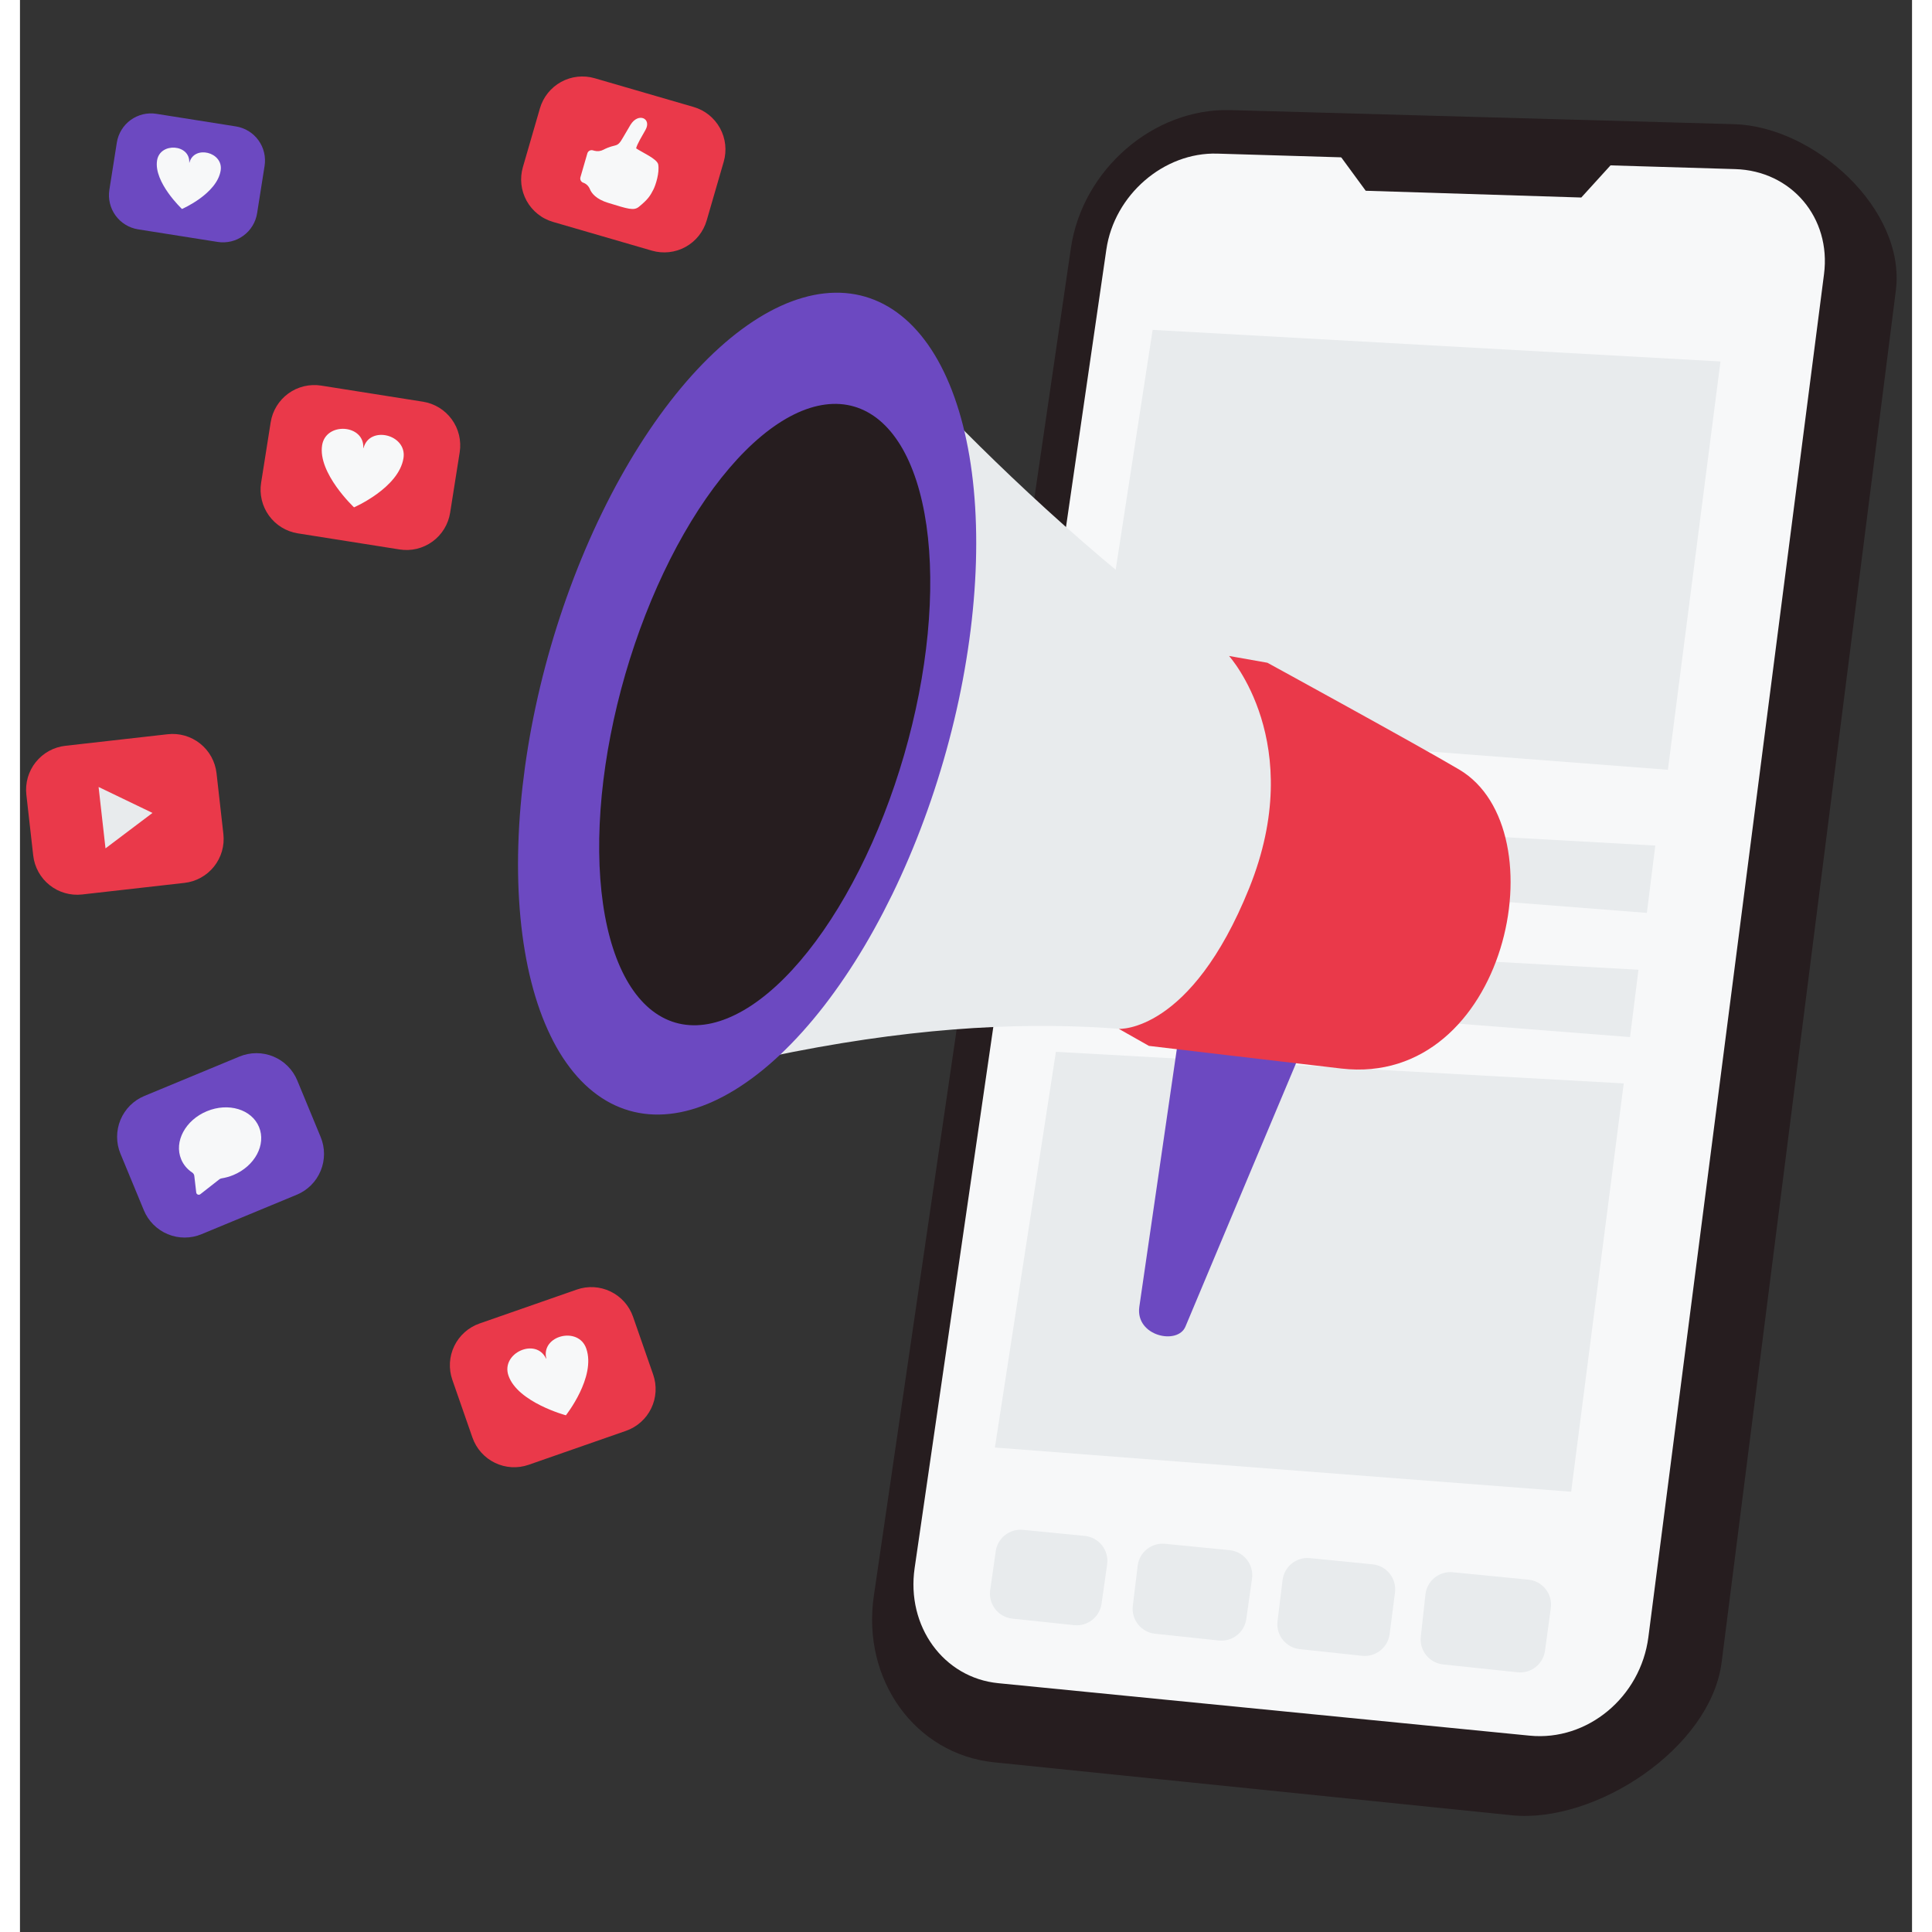 <svg xmlns="http://www.w3.org/2000/svg" xmlns:xlink="http://www.w3.org/1999/xlink" width="500" zoomAndPan="magnify" viewBox="0 0 375.12 383.04" height="500" preserveAspectRatio="xMidYMid meet" version="1.0"><rect x="0" y="0" width="375.12" height="383.04" fill="#333333" stroke="none"/><path fill="#261d1f" d="M 295.758 359.895 L 193.137 349.398 C 177.488 347.801 166.859 333.016 169.285 316.422 L 208.359 49.18 C 210.637 33.629 224.746 21.402 239.98 21.828 L 339.805 24.617 C 355.84 25.066 373.957 41.57 371.91 57.613 L 337.379 329.531 C 335.191 346.672 312.254 361.582 295.758 359.895 Z M 295.758 359.895 " fill-opacity="1" fill-rule="nonzero"/><path fill="#f7f8f9" d="M 299.316 344.113 L 193.961 333.711 C 183.102 332.641 175.699 322.414 177.375 310.895 L 215.387 49.465 C 216.961 38.641 226.785 30.141 237.379 30.457 L 340.066 33.527 C 351.207 33.859 359.109 43.172 357.672 54.348 L 322.852 324.555 C 321.316 336.477 310.754 345.242 299.316 344.113 Z M 299.316 344.113 " fill-opacity="1" fill-rule="nonzero"/><path fill="#261d1f" d="M 258.406 26.355 L 266.809 37.82 L 309.547 39.16 L 319.586 28.121 Z M 258.406 26.355 " fill-opacity="1" fill-rule="nonzero"/><path fill="#e8ebed" d="M 224.566 65.402 L 212.473 143.855 L 326.719 152.617 L 337.145 71.664 Z M 224.566 65.402 " fill-opacity="1" fill-rule="nonzero"/><path fill="#e8ebed" d="M 205.383 208.535 L 193.293 286.988 L 307.539 295.75 L 317.965 214.797 Z M 205.383 208.535 " fill-opacity="1" fill-rule="nonzero"/><path fill="#e8ebed" d="M 211.641 161.383 L 210.387 172.23 L 322.551 180.992 L 324.219 167.641 Z M 211.641 161.383 " fill-opacity="1" fill-rule="nonzero"/><path fill="#e8ebed" d="M 208.305 186 L 207.051 196.852 L 319.215 205.613 L 320.883 192.262 Z M 208.305 186 " fill-opacity="1" fill-rule="nonzero"/><path fill="#6c49c1" d="M 230.078 203.039 L 221.918 259.121 C 221.133 264.93 229.566 266.734 231.082 262.977 C 231.742 261.332 255.594 204.617 255.594 204.617 Z M 230.078 203.039 " fill-opacity="1" fill-rule="nonzero"/><path fill="#e8ebed" d="M 171.281 68.535 C 171.281 68.535 223.477 128.477 271.941 147.887 C 297.363 158.07 278.973 215.781 252.75 209.574 C 222.188 202.336 186.516 198.68 127.227 214.648 Z M 171.281 68.535 " fill-opacity="1" fill-rule="nonzero"/><path fill="#6c49c1" d="M 167.566 58.82 C 168.203 59.004 168.832 59.223 169.449 59.473 C 170.066 59.723 170.672 60.004 171.27 60.316 C 171.867 60.629 172.453 60.977 173.027 61.352 C 173.598 61.73 174.16 62.137 174.711 62.578 C 175.262 63.016 175.801 63.484 176.324 63.984 C 176.848 64.484 177.359 65.016 177.859 65.578 C 178.359 66.137 178.844 66.727 179.312 67.348 C 179.785 67.965 180.242 68.613 180.684 69.289 C 181.125 69.965 181.551 70.668 181.965 71.402 C 182.375 72.133 182.773 72.891 183.156 73.68 C 183.535 74.465 183.902 75.273 184.25 76.113 C 184.602 76.949 184.934 77.812 185.25 78.699 C 185.566 79.586 185.867 80.5 186.152 81.434 C 186.438 82.371 186.703 83.328 186.953 84.309 C 187.203 85.289 187.434 86.293 187.648 87.316 C 187.863 88.34 188.062 89.383 188.242 90.449 C 188.422 91.512 188.582 92.598 188.727 93.699 C 188.871 94.801 188.996 95.922 189.105 97.059 C 189.211 98.199 189.301 99.352 189.375 100.523 C 189.445 101.695 189.5 102.879 189.535 104.082 C 189.57 105.281 189.59 106.496 189.586 107.723 C 189.586 108.953 189.566 110.191 189.531 111.441 C 189.492 112.695 189.438 113.957 189.363 115.23 C 189.289 116.504 189.199 117.785 189.086 119.074 C 188.977 120.367 188.848 121.664 188.703 122.969 C 188.559 124.273 188.395 125.586 188.211 126.902 C 188.031 128.223 187.832 129.543 187.613 130.867 C 187.398 132.195 187.164 133.523 186.914 134.855 C 186.66 136.184 186.395 137.516 186.109 138.852 C 185.824 140.184 185.52 141.516 185.203 142.848 C 184.883 144.18 184.547 145.512 184.195 146.84 C 183.844 148.168 183.477 149.492 183.094 150.812 C 182.711 152.133 182.312 153.449 181.898 154.758 C 181.484 156.066 181.059 157.371 180.613 158.664 C 180.172 159.961 179.711 161.25 179.238 162.527 C 178.77 163.809 178.281 165.074 177.781 166.336 C 177.281 167.594 176.77 168.84 176.242 170.078 C 175.715 171.312 175.176 172.535 174.625 173.746 C 174.074 174.957 173.512 176.152 172.938 177.332 C 172.359 178.512 171.773 179.676 171.176 180.828 C 170.578 181.977 169.969 183.109 169.352 184.223 C 168.734 185.336 168.105 186.434 167.469 187.512 C 166.828 188.586 166.184 189.645 165.527 190.684 C 164.871 191.719 164.207 192.734 163.531 193.73 C 162.859 194.727 162.18 195.699 161.492 196.648 C 160.805 197.598 160.113 198.527 159.414 199.43 C 158.711 200.332 158.008 201.211 157.293 202.066 C 156.582 202.918 155.867 203.746 155.145 204.551 C 154.426 205.352 153.699 206.129 152.969 206.879 C 152.238 207.629 151.508 208.352 150.773 209.047 C 150.035 209.738 149.301 210.406 148.559 211.043 C 147.82 211.684 147.078 212.289 146.336 212.871 C 145.594 213.449 144.852 214 144.105 214.52 C 143.363 215.039 142.621 215.531 141.879 215.988 C 141.137 216.449 140.395 216.875 139.656 217.273 C 138.914 217.672 138.176 218.035 137.441 218.371 C 136.707 218.707 135.977 219.008 135.246 219.277 C 134.516 219.547 133.793 219.789 133.07 219.992 C 132.352 220.199 131.637 220.375 130.922 220.516 C 130.211 220.656 129.508 220.766 128.809 220.84 C 128.109 220.918 127.414 220.961 126.73 220.969 C 126.043 220.98 125.363 220.961 124.691 220.906 C 124.02 220.852 123.355 220.762 122.703 220.641 C 122.047 220.523 121.398 220.371 120.762 220.184 C 120.125 220 119.5 219.781 118.883 219.531 C 118.262 219.281 117.656 219 117.059 218.688 C 116.465 218.375 115.879 218.027 115.305 217.652 C 114.73 217.273 114.168 216.867 113.617 216.426 C 113.066 215.988 112.531 215.52 112.004 215.02 C 111.48 214.52 110.969 213.988 110.469 213.426 C 109.973 212.867 109.488 212.277 109.016 211.656 C 108.547 211.039 108.09 210.391 107.645 209.715 C 107.203 209.039 106.777 208.336 106.363 207.602 C 105.953 206.871 105.555 206.113 105.176 205.324 C 104.793 204.539 104.43 203.73 104.078 202.891 C 103.73 202.055 103.395 201.191 103.078 200.305 C 102.762 199.418 102.461 198.504 102.176 197.57 C 101.895 196.633 101.629 195.676 101.379 194.695 C 101.129 193.715 100.895 192.711 100.68 191.688 C 100.465 190.664 100.27 189.621 100.09 188.555 C 99.91 187.492 99.746 186.406 99.605 185.305 C 99.461 184.203 99.332 183.082 99.227 181.945 C 99.117 180.805 99.027 179.652 98.957 178.48 C 98.883 177.309 98.828 176.125 98.793 174.922 C 98.758 173.723 98.742 172.508 98.742 171.281 C 98.742 170.051 98.762 168.812 98.801 167.562 C 98.836 166.309 98.895 165.047 98.965 163.773 C 99.039 162.5 99.133 161.219 99.242 159.93 C 99.352 158.637 99.48 157.34 99.625 156.035 C 99.773 154.73 99.938 153.418 100.117 152.102 C 100.301 150.781 100.5 149.461 100.715 148.137 C 100.934 146.809 101.164 145.48 101.418 144.148 C 101.668 142.82 101.938 141.488 102.223 140.152 C 102.508 138.82 102.809 137.488 103.129 136.156 C 103.445 134.824 103.781 133.492 104.133 132.164 C 104.484 130.836 104.852 129.512 105.234 128.191 C 105.617 126.871 106.016 125.555 106.43 124.246 C 106.844 122.938 107.273 121.633 107.715 120.34 C 108.16 119.043 108.617 117.754 109.09 116.477 C 109.562 115.195 110.047 113.93 110.547 112.668 C 111.047 111.41 111.562 110.164 112.086 108.926 C 112.613 107.691 113.152 106.469 113.703 105.258 C 114.254 104.047 114.82 102.852 115.395 101.672 C 115.969 100.492 116.555 99.328 117.152 98.176 C 117.75 97.027 118.359 95.895 118.977 94.781 C 119.598 93.668 120.227 92.57 120.863 91.492 C 121.5 90.418 122.148 89.359 122.805 88.32 C 123.461 87.285 124.125 86.27 124.797 85.273 C 125.469 84.277 126.148 83.305 126.836 82.355 C 127.523 81.406 128.219 80.477 128.918 79.574 C 129.617 78.672 130.324 77.793 131.035 76.938 C 131.746 76.086 132.465 75.258 133.184 74.453 C 133.906 73.652 134.633 72.875 135.359 72.125 C 136.09 71.375 136.82 70.652 137.559 69.957 C 138.293 69.266 139.031 68.598 139.77 67.961 C 140.512 67.32 141.25 66.715 141.992 66.133 C 142.738 65.555 143.48 65.004 144.223 64.484 C 144.965 63.965 145.711 63.473 146.453 63.016 C 147.195 62.555 147.934 62.129 148.676 61.73 C 149.414 61.332 150.152 60.969 150.887 60.633 C 151.621 60.297 152.355 59.996 153.082 59.727 C 153.812 59.457 154.535 59.215 155.258 59.012 C 155.98 58.805 156.695 58.629 157.406 58.488 C 158.117 58.348 158.824 58.238 159.523 58.164 C 160.223 58.086 160.914 58.043 161.602 58.035 C 162.289 58.023 162.965 58.043 163.637 58.098 C 164.309 58.152 164.973 58.242 165.629 58.363 C 166.285 58.48 166.93 58.633 167.566 58.82 Z M 167.566 58.82 " fill-opacity="1" fill-rule="nonzero"/><path fill="#261d1f" d="M 165.367 80.598 C 166.273 80.863 167.145 81.223 167.988 81.68 C 168.832 82.137 169.645 82.691 170.418 83.34 C 171.191 83.988 171.926 84.727 172.625 85.559 C 173.324 86.391 173.977 87.312 174.594 88.32 C 175.207 89.328 175.777 90.418 176.301 91.594 C 176.824 92.77 177.301 94.023 177.734 95.352 C 178.164 96.68 178.543 98.082 178.875 99.555 C 179.207 101.027 179.488 102.562 179.719 104.164 C 179.945 105.762 180.125 107.422 180.25 109.133 C 180.375 110.848 180.449 112.605 180.469 114.418 C 180.488 116.227 180.457 118.074 180.371 119.961 C 180.285 121.852 180.148 123.77 179.961 125.719 C 179.77 127.664 179.527 129.637 179.238 131.625 C 178.945 133.617 178.602 135.617 178.211 137.629 C 177.816 139.645 177.375 141.66 176.887 143.676 C 176.398 145.691 175.863 147.699 175.285 149.699 C 174.703 151.699 174.082 153.684 173.414 155.648 C 172.75 157.613 172.043 159.551 171.297 161.461 C 170.551 163.371 169.77 165.246 168.953 167.082 C 168.133 168.922 167.285 170.715 166.402 172.461 C 165.52 174.207 164.609 175.902 163.672 177.543 C 162.734 179.184 161.77 180.762 160.785 182.277 C 159.801 183.793 158.797 185.242 157.773 186.621 C 156.75 188 155.715 189.305 154.664 190.535 C 153.613 191.762 152.555 192.91 151.488 193.977 C 150.422 195.043 149.352 196.02 148.273 196.914 C 147.199 197.805 146.129 198.609 145.055 199.32 C 143.984 200.031 142.918 200.645 141.859 201.168 C 140.805 201.691 139.758 202.117 138.723 202.445 C 137.688 202.777 136.672 203.008 135.668 203.137 C 134.668 203.27 133.691 203.305 132.73 203.238 C 131.773 203.172 130.844 203.008 129.938 202.746 C 129.035 202.484 128.16 202.121 127.316 201.664 C 126.473 201.207 125.664 200.656 124.887 200.008 C 124.113 199.359 123.379 198.617 122.68 197.785 C 121.98 196.953 121.328 196.035 120.711 195.023 C 120.098 194.016 119.527 192.926 119.004 191.75 C 118.48 190.574 118.004 189.324 117.574 187.992 C 117.141 186.664 116.762 185.262 116.43 183.789 C 116.098 182.316 115.816 180.781 115.59 179.184 C 115.359 177.582 115.18 175.926 115.055 174.211 C 114.93 172.5 114.855 170.738 114.836 168.93 C 114.816 167.121 114.848 165.27 114.934 163.383 C 115.02 161.496 115.156 159.578 115.344 157.629 C 115.535 155.68 115.777 153.711 116.07 151.719 C 116.359 149.73 116.703 147.727 117.098 145.715 C 117.488 143.699 117.93 141.688 118.418 139.668 C 118.906 137.652 119.441 135.645 120.02 133.645 C 120.602 131.645 121.223 129.664 121.891 127.699 C 122.555 125.734 123.262 123.793 124.008 121.883 C 124.754 119.973 125.535 118.102 126.352 116.262 C 127.172 114.426 128.02 112.633 128.902 110.883 C 129.785 109.137 130.695 107.441 131.633 105.805 C 132.57 104.164 133.535 102.586 134.52 101.066 C 135.504 99.551 136.508 98.102 137.531 96.723 C 138.555 95.344 139.59 94.039 140.641 92.812 C 141.691 91.582 142.75 90.434 143.816 89.371 C 144.883 88.305 145.957 87.324 147.031 86.434 C 148.105 85.539 149.18 84.738 150.25 84.027 C 151.32 83.316 152.387 82.699 153.445 82.176 C 154.504 81.652 155.547 81.227 156.582 80.898 C 157.617 80.57 158.637 80.34 159.637 80.207 C 160.637 80.074 161.617 80.039 162.574 80.105 C 163.531 80.172 164.461 80.336 165.367 80.598 Z M 165.367 80.598 " fill-opacity="1" fill-rule="nonzero"/><path fill="#ea394a" d="M 239.711 130.051 C 239.711 130.051 255.312 147.289 243.707 176.082 C 232.102 204.875 217.863 203.984 217.863 203.984 L 223.828 207.359 C 223.828 207.359 252.617 210.781 262.012 211.855 C 294.688 215.586 305.531 164.504 285.328 152.566 C 276.824 147.539 247.316 131.398 247.316 131.398 Z M 239.711 130.051 " fill-opacity="1" fill-rule="nonzero"/><path fill="#e8ebed" d="M 198.863 303.309 L 211.098 304.508 C 213.918 304.785 215.938 307.355 215.539 310.16 L 214.438 317.949 C 214.062 320.605 211.656 322.484 208.992 322.203 L 196.758 320.914 C 193.953 320.617 191.957 318.051 192.355 315.258 L 193.453 307.559 C 193.832 304.922 196.215 303.047 198.863 303.309 Z M 198.863 303.309 " fill-opacity="1" fill-rule="nonzero"/><path fill="#e8ebed" d="M 227.027 306.074 L 239.828 307.34 C 242.645 307.621 244.664 310.191 244.266 312.996 L 243.129 320.996 C 242.75 323.652 240.344 325.531 237.68 325.246 L 225.047 323.906 C 222.281 323.613 220.297 321.113 220.633 318.355 L 221.598 310.426 C 221.926 307.742 224.336 305.809 227.027 306.074 Z M 227.027 306.074 " fill-opacity="1" fill-rule="nonzero"/><path fill="#e8ebed" d="M 255.75 308.914 L 268.168 310.145 C 270.957 310.418 272.969 312.949 272.613 315.734 L 271.551 323.969 C 271.207 326.652 268.781 328.57 266.09 328.281 L 253.73 326.957 C 250.969 326.664 248.984 324.16 249.324 321.402 L 250.324 313.262 C 250.652 310.578 253.062 308.648 255.75 308.914 Z M 255.75 308.914 " fill-opacity="1" fill-rule="nonzero"/><path fill="#e8ebed" d="M 303.508 318.816 L 302.355 327.27 C 301.992 329.938 299.578 331.832 296.902 331.547 L 282.152 329.992 C 279.414 329.703 277.43 327.238 277.73 324.496 L 278.648 316.125 C 278.945 313.414 281.367 311.445 284.082 311.715 L 299.062 313.188 C 301.871 313.465 303.887 316.02 303.508 318.816 Z M 303.508 318.816 " fill-opacity="1" fill-rule="nonzero"/><path fill="#ea394a" d="M 91.109 262.398 L 110.395 255.672 C 110.938 255.48 111.492 255.348 112.062 255.266 C 112.633 255.188 113.203 255.164 113.777 255.195 C 114.352 255.23 114.918 255.316 115.473 255.461 C 116.031 255.605 116.57 255.805 117.086 256.055 C 117.605 256.305 118.094 256.605 118.551 256.949 C 119.012 257.297 119.434 257.684 119.816 258.113 C 120.199 258.543 120.535 259.008 120.828 259.504 C 121.117 260 121.359 260.52 121.547 261.062 L 125.535 272.516 C 125.727 273.062 125.859 273.617 125.941 274.188 C 126.02 274.758 126.043 275.332 126.012 275.906 C 125.977 276.48 125.891 277.047 125.746 277.602 C 125.602 278.16 125.402 278.699 125.152 279.215 C 124.902 279.734 124.605 280.223 124.258 280.684 C 123.91 281.141 123.523 281.562 123.094 281.945 C 122.664 282.328 122.203 282.668 121.707 282.957 C 121.211 283.25 120.691 283.492 120.148 283.68 L 100.863 290.406 C 100.32 290.598 99.766 290.73 99.195 290.812 C 98.625 290.891 98.051 290.914 97.477 290.883 C 96.902 290.848 96.34 290.762 95.781 290.617 C 95.227 290.473 94.688 290.273 94.172 290.023 C 93.652 289.773 93.164 289.473 92.703 289.129 C 92.246 288.781 91.824 288.395 91.441 287.965 C 91.059 287.535 90.723 287.07 90.43 286.574 C 90.141 286.078 89.898 285.559 89.707 285.016 L 85.719 273.562 C 85.531 273.016 85.395 272.461 85.316 271.891 C 85.238 271.32 85.215 270.75 85.246 270.172 C 85.277 269.598 85.367 269.031 85.512 268.477 C 85.656 267.918 85.855 267.379 86.105 266.863 C 86.355 266.344 86.652 265.855 87 265.395 C 87.344 264.938 87.734 264.516 88.164 264.133 C 88.59 263.75 89.055 263.41 89.551 263.121 C 90.047 262.828 90.566 262.586 91.109 262.398 Z M 91.109 262.398 " fill-opacity="1" fill-rule="nonzero"/><path fill="#6c49c1" d="M 24.664 217.285 L 43.535 209.465 C 44.066 209.246 44.613 209.078 45.176 208.969 C 45.742 208.855 46.312 208.801 46.887 208.801 C 47.461 208.801 48.031 208.855 48.594 208.969 C 49.16 209.082 49.707 209.246 50.238 209.469 C 50.77 209.688 51.273 209.957 51.754 210.277 C 52.23 210.598 52.672 210.961 53.078 211.367 C 53.484 211.773 53.848 212.219 54.168 212.695 C 54.488 213.176 54.758 213.68 54.977 214.211 L 59.613 225.422 C 59.836 225.953 60 226.5 60.113 227.066 C 60.223 227.629 60.281 228.199 60.281 228.773 C 60.281 229.352 60.223 229.922 60.113 230.484 C 60 231.051 59.832 231.598 59.613 232.129 C 59.395 232.66 59.121 233.168 58.805 233.645 C 58.484 234.125 58.121 234.566 57.715 234.973 C 57.309 235.379 56.863 235.742 56.387 236.062 C 55.906 236.383 55.402 236.652 54.871 236.871 L 36 244.691 C 35.469 244.91 34.922 245.078 34.359 245.191 C 33.793 245.301 33.227 245.359 32.648 245.359 C 32.074 245.359 31.504 245.301 30.941 245.191 C 30.375 245.078 29.828 244.91 29.297 244.691 C 28.766 244.469 28.262 244.199 27.785 243.879 C 27.305 243.559 26.863 243.195 26.457 242.789 C 26.051 242.383 25.688 241.941 25.367 241.461 C 25.047 240.98 24.777 240.477 24.559 239.945 L 19.922 228.738 C 19.703 228.207 19.535 227.656 19.422 227.094 C 19.312 226.527 19.254 225.957 19.254 225.383 C 19.254 224.809 19.312 224.238 19.426 223.672 C 19.535 223.109 19.703 222.559 19.922 222.027 C 20.145 221.496 20.414 220.992 20.734 220.512 C 21.051 220.035 21.414 219.59 21.82 219.184 C 22.23 218.777 22.672 218.414 23.148 218.094 C 23.629 217.773 24.133 217.504 24.664 217.285 Z M 24.664 217.285 " fill-opacity="1" fill-rule="nonzero"/><path fill="#ea394a" d="M 113.938 15.508 L 133.551 21.207 C 134.105 21.367 134.637 21.582 135.148 21.844 C 135.656 22.109 136.137 22.422 136.586 22.781 C 137.035 23.145 137.445 23.543 137.812 23.984 C 138.184 24.426 138.508 24.895 138.785 25.402 C 139.062 25.906 139.289 26.434 139.461 26.98 C 139.637 27.527 139.754 28.09 139.816 28.66 C 139.879 29.234 139.887 29.809 139.836 30.379 C 139.789 30.953 139.684 31.516 139.523 32.07 L 136.145 43.719 C 135.984 44.273 135.77 44.805 135.504 45.312 C 135.242 45.824 134.93 46.305 134.57 46.754 C 134.211 47.203 133.809 47.613 133.371 47.984 C 132.93 48.355 132.457 48.68 131.953 48.957 C 131.449 49.234 130.922 49.461 130.375 49.633 C 129.828 49.805 129.266 49.926 128.695 49.988 C 128.125 50.051 127.551 50.059 126.977 50.008 C 126.406 49.961 125.844 49.855 125.289 49.695 L 105.676 43.996 C 105.125 43.836 104.594 43.621 104.082 43.355 C 103.57 43.094 103.094 42.781 102.645 42.418 C 102.195 42.059 101.785 41.66 101.414 41.219 C 101.043 40.777 100.719 40.305 100.441 39.801 C 100.168 39.297 99.941 38.77 99.766 38.223 C 99.594 37.672 99.477 37.113 99.41 36.539 C 99.348 35.969 99.344 35.395 99.391 34.824 C 99.441 34.25 99.547 33.688 99.707 33.133 L 103.086 21.484 C 103.246 20.93 103.457 20.398 103.723 19.887 C 103.988 19.379 104.301 18.898 104.66 18.449 C 105.02 18 105.418 17.59 105.859 17.219 C 106.301 16.848 106.77 16.523 107.277 16.246 C 107.781 15.969 108.305 15.742 108.855 15.57 C 109.402 15.395 109.961 15.277 110.535 15.215 C 111.105 15.152 111.68 15.145 112.25 15.195 C 112.824 15.242 113.387 15.348 113.938 15.508 Z M 113.938 15.508 " fill-opacity="1" fill-rule="nonzero"/><path fill="#f7f8f9" d="M 112.273 267.359 C 114.246 273.016 108.234 280.598 108.234 280.598 C 108.234 280.598 98.695 278.035 96.852 272.738 C 95.289 268.254 102.316 265.102 104.301 269.359 L 104.348 269.34 C 103.254 264.773 110.711 262.871 112.273 267.359 Z M 112.273 267.359 " fill-opacity="1" fill-rule="nonzero"/><path fill="#ea394a" d="M 59.723 76.449 L 79.895 79.641 C 80.461 79.73 81.016 79.875 81.555 80.074 C 82.094 80.273 82.609 80.523 83.102 80.824 C 83.59 81.125 84.047 81.469 84.469 81.859 C 84.891 82.25 85.273 82.68 85.609 83.145 C 85.949 83.609 86.238 84.105 86.48 84.625 C 86.719 85.148 86.91 85.691 87.043 86.25 C 87.176 86.809 87.254 87.375 87.277 87.953 C 87.301 88.527 87.27 89.098 87.18 89.668 L 85.285 101.648 C 85.195 102.219 85.051 102.773 84.852 103.312 C 84.652 103.852 84.402 104.367 84.102 104.859 C 83.801 105.348 83.457 105.805 83.066 106.23 C 82.676 106.652 82.25 107.031 81.785 107.371 C 81.316 107.711 80.824 108 80.301 108.238 C 79.781 108.48 79.238 108.668 78.68 108.805 C 78.121 108.938 77.555 109.016 76.98 109.039 C 76.406 109.062 75.832 109.027 75.266 108.938 L 55.094 105.746 C 54.523 105.656 53.969 105.512 53.43 105.312 C 52.891 105.113 52.375 104.863 51.887 104.562 C 51.395 104.262 50.938 103.918 50.516 103.527 C 50.094 103.137 49.715 102.707 49.375 102.242 C 49.039 101.777 48.746 101.281 48.508 100.762 C 48.266 100.238 48.078 99.695 47.945 99.137 C 47.809 98.578 47.73 98.008 47.707 97.434 C 47.684 96.859 47.719 96.285 47.809 95.719 L 49.703 83.738 C 49.793 83.168 49.938 82.613 50.133 82.074 C 50.332 81.535 50.582 81.02 50.883 80.527 C 51.184 80.035 51.531 79.582 51.918 79.156 C 52.309 78.734 52.738 78.355 53.203 78.016 C 53.668 77.676 54.16 77.387 54.684 77.145 C 55.207 76.906 55.746 76.719 56.305 76.582 C 56.867 76.449 57.434 76.371 58.008 76.348 C 58.582 76.324 59.152 76.359 59.723 76.449 Z M 59.723 76.449 " fill-opacity="1" fill-rule="nonzero"/><path fill="#ea394a" d="M 8.988 147.863 L 29.281 145.57 C 29.852 145.504 30.426 145.496 30.996 145.543 C 31.57 145.594 32.133 145.695 32.688 145.855 C 33.238 146.016 33.77 146.227 34.281 146.492 C 34.793 146.754 35.273 147.066 35.723 147.426 C 36.172 147.785 36.582 148.184 36.953 148.621 C 37.324 149.062 37.652 149.535 37.93 150.039 C 38.207 150.543 38.434 151.066 38.609 151.617 C 38.785 152.164 38.902 152.727 38.969 153.297 L 40.328 165.352 C 40.391 165.922 40.398 166.496 40.352 167.07 C 40.305 167.641 40.199 168.207 40.043 168.758 C 39.883 169.312 39.672 169.844 39.406 170.355 C 39.145 170.867 38.832 171.348 38.473 171.797 C 38.113 172.25 37.715 172.66 37.277 173.031 C 36.836 173.402 36.367 173.727 35.863 174.004 C 35.359 174.285 34.832 174.512 34.285 174.688 C 33.738 174.859 33.18 174.98 32.605 175.043 L 12.312 177.34 C 11.742 177.402 11.168 177.41 10.594 177.363 C 10.023 177.312 9.461 177.211 8.906 177.051 C 8.355 176.891 7.82 176.68 7.312 176.418 C 6.801 176.152 6.32 175.84 5.871 175.48 C 5.422 175.125 5.008 174.723 4.637 174.285 C 4.266 173.844 3.941 173.371 3.664 172.871 C 3.387 172.367 3.16 171.84 2.984 171.293 C 2.809 170.742 2.691 170.184 2.625 169.609 L 1.266 157.559 C 1.199 156.984 1.191 156.414 1.242 155.84 C 1.289 155.266 1.395 154.703 1.551 154.148 C 1.711 153.594 1.922 153.062 2.188 152.551 C 2.449 152.039 2.762 151.559 3.121 151.109 C 3.48 150.66 3.879 150.25 4.316 149.879 C 4.758 149.504 5.227 149.18 5.73 148.902 C 6.234 148.625 6.758 148.398 7.309 148.223 C 7.855 148.047 8.414 147.926 8.988 147.863 Z M 8.988 147.863 " fill-opacity="1" fill-rule="nonzero"/><path fill="#f7f8f9" d="M 76.035 90.828 C 75.102 96.746 66.227 100.586 66.227 100.586 C 66.227 100.586 59.027 93.816 59.902 88.277 C 60.645 83.582 68.324 84.129 68.066 88.82 L 68.113 88.828 C 69.305 84.285 76.777 86.137 76.035 90.828 Z M 76.035 90.828 " fill-opacity="1" fill-rule="nonzero"/><path fill="#6c49c1" d="M 27.035 22.566 L 42.805 25.062 C 43.25 25.133 43.684 25.246 44.105 25.402 C 44.523 25.555 44.93 25.75 45.312 25.988 C 45.695 26.223 46.051 26.492 46.383 26.797 C 46.711 27.102 47.008 27.438 47.273 27.801 C 47.535 28.164 47.762 28.551 47.953 28.957 C 48.141 29.367 48.285 29.789 48.391 30.227 C 48.496 30.664 48.559 31.109 48.574 31.559 C 48.594 32.008 48.566 32.453 48.496 32.898 L 47.016 42.266 C 46.945 42.711 46.832 43.145 46.68 43.566 C 46.523 43.988 46.328 44.391 46.094 44.773 C 45.859 45.16 45.59 45.516 45.285 45.848 C 44.977 46.176 44.645 46.473 44.281 46.738 C 43.918 47.004 43.531 47.23 43.125 47.418 C 42.715 47.605 42.293 47.754 41.855 47.859 C 41.418 47.961 40.977 48.023 40.527 48.043 C 40.078 48.059 39.633 48.035 39.188 47.965 L 23.414 45.469 C 22.973 45.398 22.539 45.285 22.117 45.129 C 21.695 44.973 21.293 44.777 20.91 44.543 C 20.527 44.309 20.172 44.039 19.84 43.734 C 19.512 43.426 19.215 43.094 18.949 42.73 C 18.684 42.367 18.457 41.98 18.27 41.57 C 18.082 41.164 17.934 40.738 17.832 40.301 C 17.727 39.863 17.664 39.422 17.645 38.973 C 17.629 38.523 17.656 38.078 17.723 37.633 L 19.203 28.262 C 19.273 27.82 19.387 27.387 19.543 26.965 C 19.699 26.543 19.895 26.137 20.129 25.754 C 20.363 25.371 20.633 25.016 20.938 24.684 C 21.242 24.355 21.578 24.055 21.941 23.793 C 22.305 23.527 22.691 23.301 23.098 23.113 C 23.508 22.926 23.93 22.777 24.367 22.672 C 24.801 22.566 25.246 22.504 25.695 22.488 C 26.145 22.469 26.59 22.496 27.035 22.566 Z M 27.035 22.566 " fill-opacity="1" fill-rule="nonzero"/><path fill="#f7f8f9" d="M 39.789 33.809 C 39.055 38.434 32.121 41.434 32.121 41.434 C 32.121 41.434 26.496 36.145 27.18 31.812 C 27.758 28.145 33.762 28.57 33.559 32.238 L 33.594 32.246 C 34.527 28.695 40.367 30.141 39.789 33.809 Z M 39.789 33.809 " fill-opacity="1" fill-rule="nonzero"/><path fill="#f7f8f9" d="M 111.117 35.137 L 112.488 30.41 C 112.621 29.945 113.105 29.672 113.574 29.801 L 113.879 29.887 C 114.484 30.051 115.129 29.977 115.684 29.68 C 116.18 29.418 116.848 29.109 118.051 28.828 C 118.965 28.613 119.297 27.641 120.156 26.25 C 120.5 25.684 120.82 25.105 121.039 24.75 C 122.594 22.223 125.285 23.484 124.02 25.746 C 123.363 26.918 122.34 28.586 122.16 29.41 C 123.332 30.219 126.355 31.5 126.543 32.625 C 126.816 34.246 126.051 36.656 125.582 37.586 C 124.953 38.84 124.453 39.582 122.703 41.004 C 121.699 41.82 120.555 41.43 116.605 40.215 C 114.207 39.48 113.32 38.309 112.996 37.504 C 112.754 36.906 112.285 36.434 111.68 36.223 C 111.23 36.07 110.984 35.59 111.117 35.137 Z M 111.117 35.137 " fill-opacity="1" fill-rule="nonzero"/><path fill="#f7f8f9" d="M 47.395 223.441 C 48.848 226.949 46.555 231.203 42.293 232.969 C 41.508 233.293 40.738 233.5 39.965 233.625 C 39.805 233.652 39.656 233.715 39.531 233.812 L 35.758 236.766 C 35.449 237.008 34.992 236.816 34.945 236.426 L 34.562 233.133 C 34.531 232.859 34.379 232.617 34.148 232.469 C 33.184 231.832 32.414 230.938 31.957 229.836 C 30.504 226.328 32.797 222.074 37.059 220.309 C 41.316 218.543 45.941 219.93 47.395 223.441 Z M 47.395 223.441 " fill-opacity="1" fill-rule="nonzero"/><path fill="#e8ebed" d="M 15.586 156.027 L 16.957 168.199 L 26.273 161.172 Z M 15.586 156.027 " fill-opacity="1" fill-rule="nonzero"/></svg>